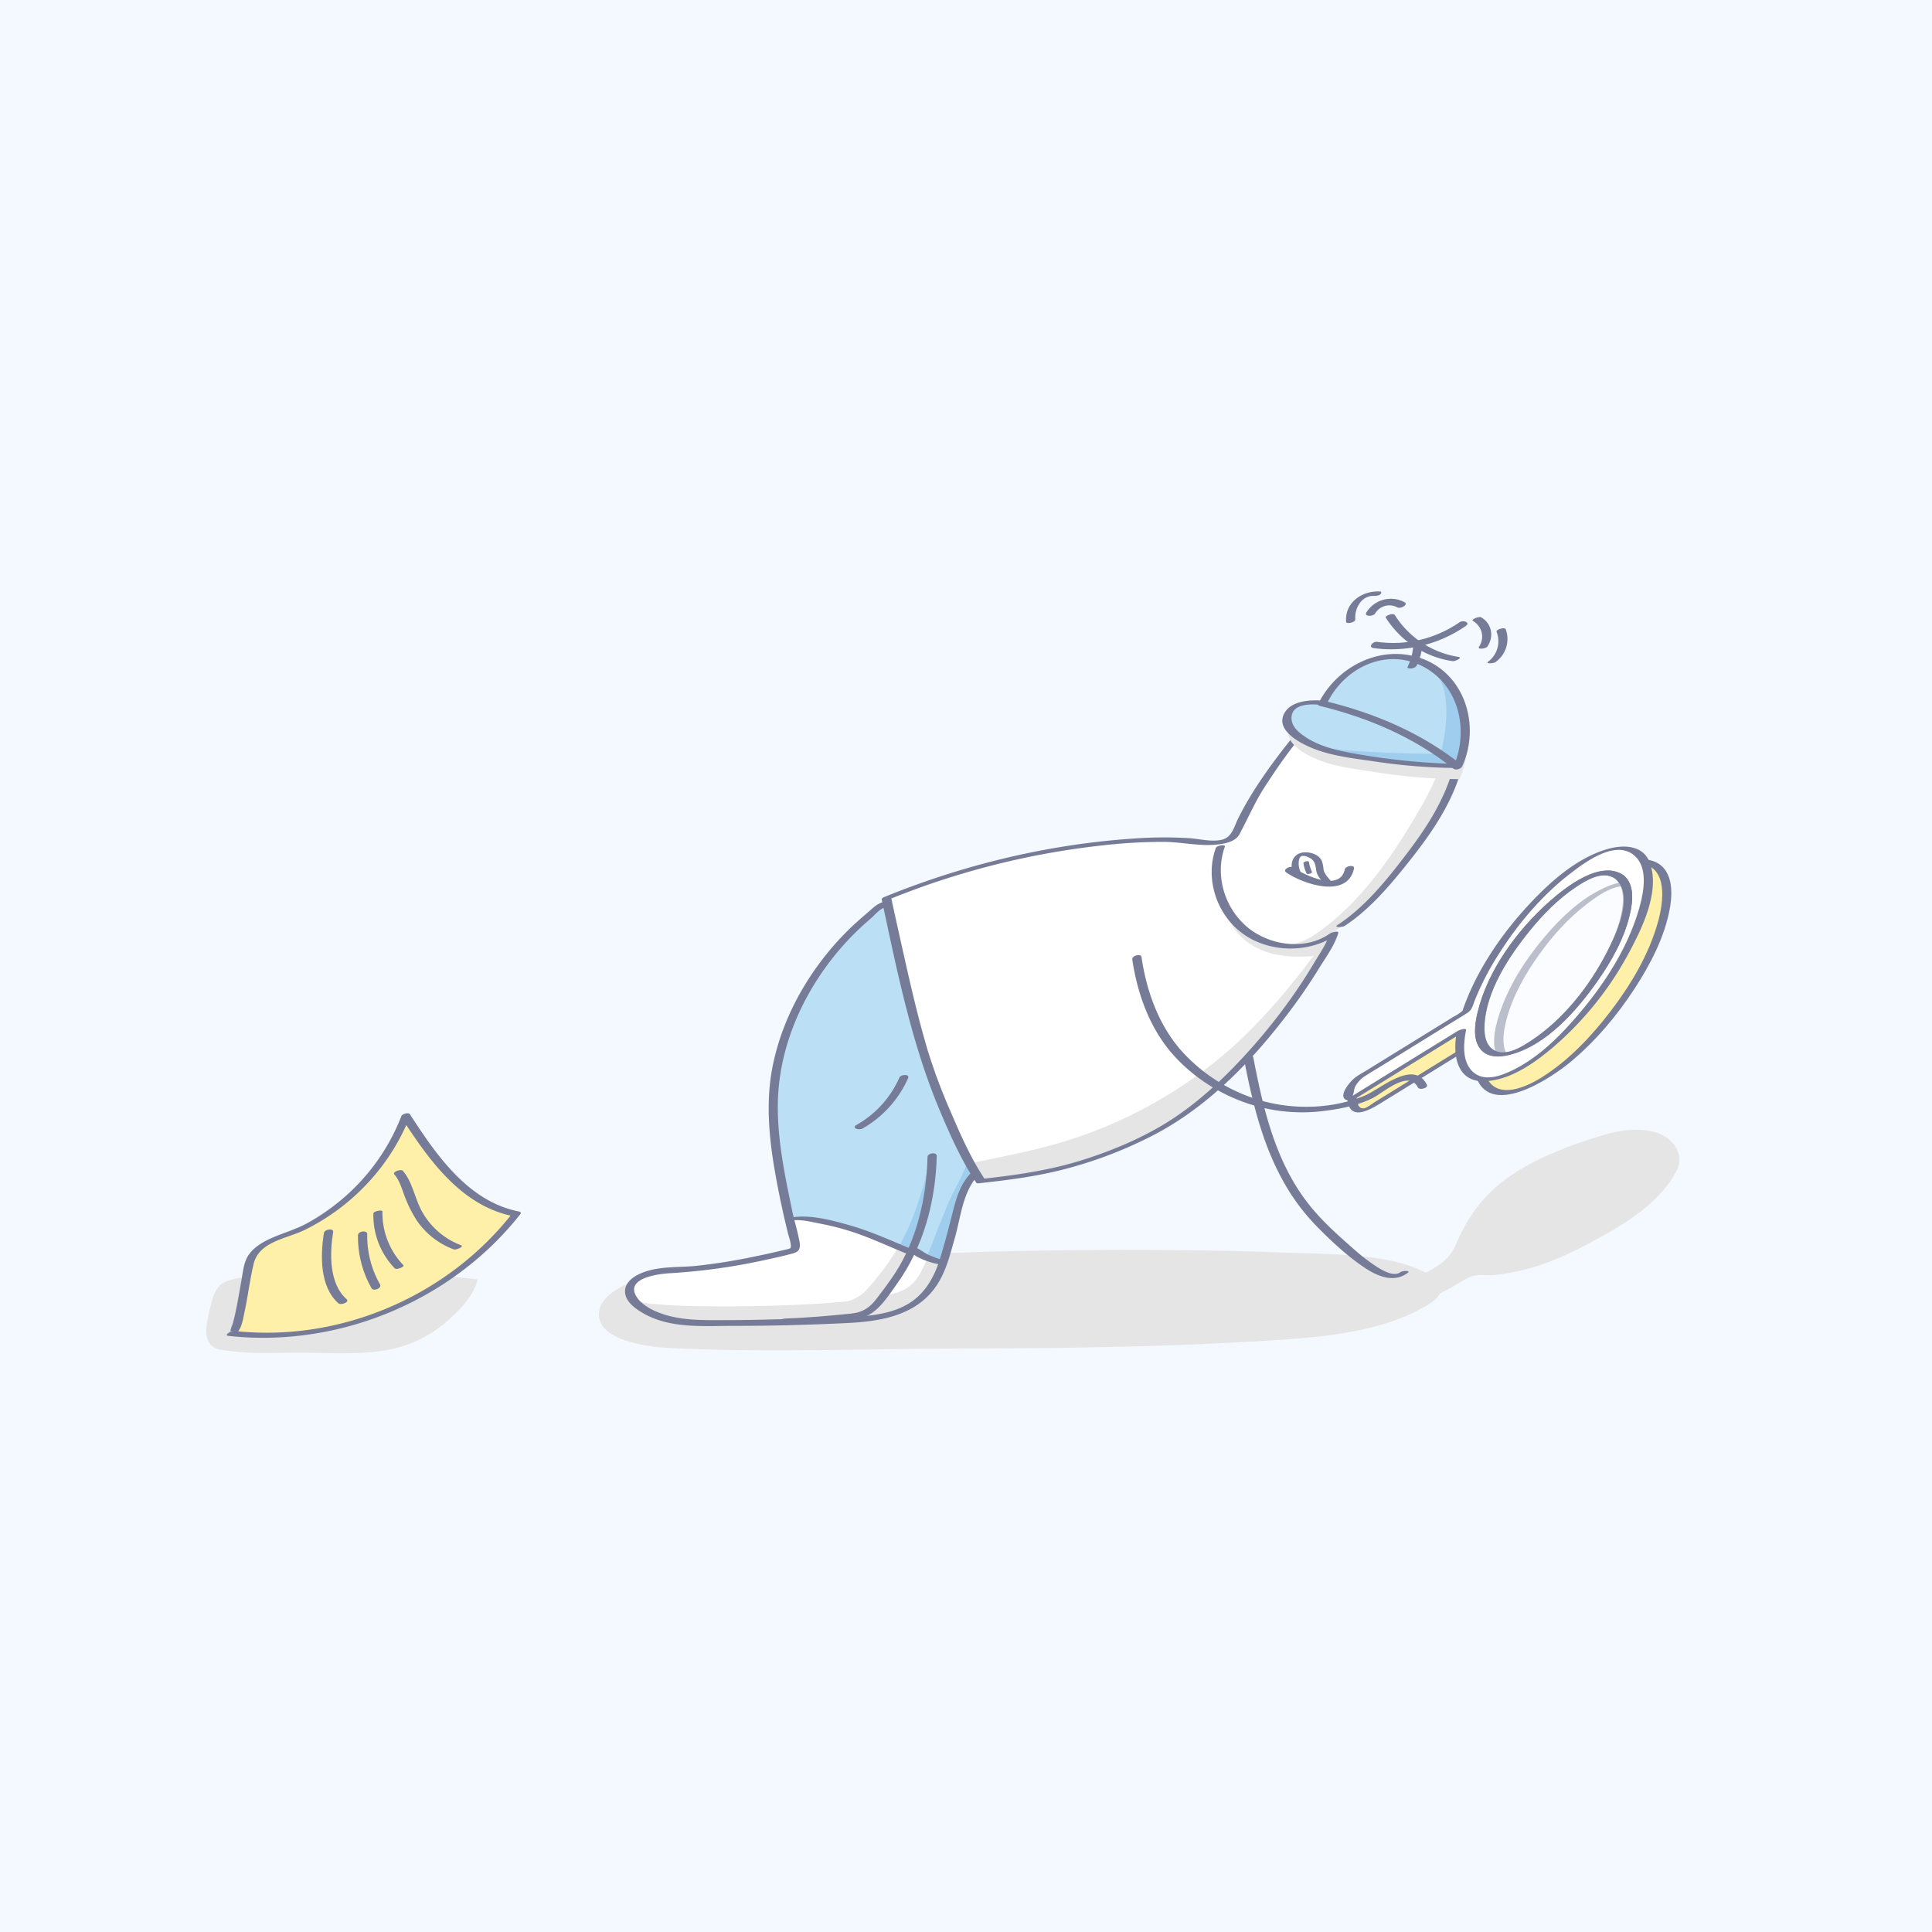 <svg xmlns="http://www.w3.org/2000/svg" viewBox="0 0 1200 1200"><defs><style>.cls-1{fill:#fff;}.cls-2{fill:#f4f8ff;}.cls-3{fill:#e5e5e5;}.cls-4{fill:#9fcded;}.cls-5{fill:#bbdff5;}.cls-6{fill:#767c97;}.cls-7{fill:#fff0a9;}.cls-8{opacity:0.5;}</style></defs><title>not-found</title><g id="Calque_2" data-name="Calque 2"><g id="ëÎÓÈ_1" data-name="ëÎÓÈ 1"><rect class="cls-2" width="1200" height="1200"/></g><g id="ëÎÓÈ_8" data-name="ëÎÓÈ 8"><path class="cls-2" d="M891.35,1069.19c25.35-4.8,329.89-48,307.47-366.85s-50.55-414.7-169-449.78-406.21-201.07-632-43.24S-71.75,508.7,25,760.71s112.55,336.06,364.87,323.2S770.83,1092,891.35,1069.19Z"/><path class="cls-3" d="M507.78,838.61c-31.07.29-62.13.19-92.93-1.39-12.17-.62-47.52-4.82-42.35-24.46,3.31-12.53,28.13-20.34,38.94-22.71,22.31-4.88,46.74-4.33,69.9-6,71.18-5.11,142.77-7.73,214.3-7.69,32,0,65.33.18,97.74,1.49,29.48,1.19,68.74.13,92.09,12.62.83.45,1.64.91,2.44,1.39,4.62,2.8,7.76,6.84,6.6,10.81-1,3.4-4.88,6.21-9,8.59-27.21,15.88-62,19.22-97.65,21.42-62.94,3.9-126,4.79-189.07,4.9C568.62,837.65,538.2,838.32,507.78,838.61Z"/><path class="cls-3" d="M165.75,840.35a168.07,168.07,0,0,1-28.58-2c-13.45-2.33-8.4-17.74-6.47-26.75,3.69-17.23,9.72-16.28,26.46-19.24A323.16,323.16,0,0,1,223,787.45a271.7,271.7,0,0,1,30.08,2.14c14.66,2.08,29,3.35,43.59,5.14-1.74,7.2-6.35,13.39-11.47,18.75-27.51,28.83-54.32,27.59-91.46,26.75C184.46,840,175.1,840.35,165.75,840.35Z"/><path class="cls-3" d="M1008.28,760.06c-4.16,2.67-8.49,5.2-12.89,7.63-19.48,10.77-40.06,21.46-67.36,24.24-4.8.49-9.87-.74-14.35,1-5.13,2-10,5.7-14.93,8.22-9.82,5-20.1,9.4-31,11.49-3.59.69-6.68,2-7.49-2.23-.49-2.58,1.22-5.38,2.8-7.23,3.72-4.34,9.71-6.53,14.73-8.93,11.45-5.48,21.74-10.05,26.26-20.78,6.88-16.38,16.46-30.38,31.69-41.45,14.15-10.29,32.4-18.12,51.16-24.2,9.76-3.17,21.15-7.14,34.39-5.85,18.43,1.79,25.25,15.26,20.28,24.86C1034.48,740.54,1022.29,751.09,1008.28,760.06Z"/><path class="cls-3" d="M496,624a152.65,152.65,0,0,0-13.34,38.73c-6.05,31,1,62.21,7.16,92.61,1.19,5.85,3.66,12.28,4.06,18.2.21,3.07-.28,2.86-3.5,3.7-2.89.75-5.82,1.42-8.73,2.09q-9.23,2.11-18.51,3.91c-11,2.12-22.16,3.92-33.37,5-9.89.94-20.6,0-30,3.77-2.93,1.18-5.83,2.87-7.47,5.57-5.46,9,9.35,17.15,15.94,19.62,15.06,5.65,32.36,4.38,48.15,4.44,23,.08,46-1.68,68.95-1.68,15.49-.79,32-2.22,44.3-11.6,11.72-8.9,16.29-22,19.51-35.82,3.76-16.13,11.85-32.59,12.22-49.29.38-17.43-8.78-33.4-16.09-49.24a330.56,330.56,0,0,1-18.72-53.32c-4.53-16.92-5.3-37.71-12-53.71-4.08-9.72-8.19-3.69-15.08,2.08A173.39,173.39,0,0,0,496,624Z"/><path class="cls-1" d="M496,624a152.65,152.65,0,0,0-13.34,38.73c-6.05,31,1,62.21,7.16,92.61,1.19,5.85,3.66,12.28,4.06,18.2.21,3.07-.28,2.86-3.5,3.7-2.89.75-5.82,1.42-8.73,2.09q-9.23,2.11-18.51,3.91c-11,2.12-22.16,3.92-33.37,5-9.89.94-20.6,0-30,3.77-2.93,1.18-5.82,2.87-7.47,5.57-7.66,12.57,14.25,12.15,20.69,12.89,13,1.48,128.3,2.87,149.7-10.05,9.76-5.9,12.87-18.62,16.89-29.3q4.71-12.57,10-24.92c3.39-8,9-16.58,11.38-24.85,1.94-6.89-2.21-16.84-4.68-23.26-3.17-8.24-7.26-16.07-11-24.08a330.56,330.56,0,0,1-18.72-53.32c-4.53-16.92-5.3-37.71-12-53.71-4.08-9.72-8.19-3.69-15.08,2.08A173.39,173.39,0,0,0,496,624Z"/><path class="cls-3" d="M578.89,719.26c.81,10.27-1.68,21.82-4,31.77a152.71,152.71,0,0,1-10.93,30.84c-4.35,9-11.15,17.39-17,25.42-4.13,5.66-9.28,9.79-16.33,10.39q-21.76,1.83-43.6,2.55c.78,0,3.14-3.47,3.63-4a49.28,49.28,0,0,1,4.32-4.79c1.71-1.44,3.07-1,5.37-.93,11.86.31,29,.45,37.5-9a166.08,166.08,0,0,0,21.89-29.83c6.49-11.58,10.55-24.13,14.33-36.79C574.66,732.72,577.18,719.26,578.89,719.26Z"/><path class="cls-4" d="M490.24,757.44a7.67,7.67,0,0,1,2.66-.4c24.76.36,48.08,9.5,70.79,19.83,3,1.35,6.24,2,9.32,3.17l10.49,3.81a3.24,3.24,0,0,0,1.85.29c1.32-.31,1.72-3.77,2-4.88.63-2.23,1.2-4.47,1.73-6.73,2.27-9.75,5.93-19.11,8.66-28.74.75-2.63,6.54-16.39,6.62-18.21.05-1.15-3.68-11.8-4.25-14.51A84.42,84.42,0,0,0,596,697.55c-3.16-8-7.14-15.71-10.75-23.55a330.56,330.56,0,0,1-18.72-53.32c-4.53-16.92-5.3-37.71-12-53.71-4.08-9.72-8.19-3.69-15.08,2.08A173.39,173.39,0,0,0,496,624a152.65,152.65,0,0,0-13.34,38.73c-6.05,31,1,62.21,7.16,92.61C489.91,756,490.07,756.73,490.24,757.44Z"/><path class="cls-5" d="M490.24,757.44a7.67,7.67,0,0,1,2.66-.4c25.47.37,49.41,10,72.75,20.72C568.93,779.27,576,780,576,780c.91-2.51,2.63-6.49,3.54-8.9q4.71-12.57,10-24.92c3.39-8,9-16.58,11.38-24.85,1.94-6.89-2.21-16.84-4.68-23.26-3.17-8.24-7.26-16.07-11-24.08a330.56,330.56,0,0,1-18.72-53.32c-4.53-16.92-5.3-37.71-12-53.71-4.08-9.72-8.19-3.69-15.08,2.08A173.39,173.39,0,0,0,496,624a152.65,152.65,0,0,0-13.34,38.73c-6.05,31,1,62.21,7.16,92.61C489.91,756,490.07,756.73,490.24,757.44Z"/><path class="cls-4" d="M565.9,777.57a152.61,152.61,0,0,0,9-26.54c2.36-9.95,4.85-21.5,4-31.77-1.71,0-4.23,13.46-4.87,15.62-3.78,12.66-7.84,25.21-14.33,36.79-.56,1-1.16,2-1.75,3C560.54,775.76,563.22,776.68,565.9,777.57Z"/><path class="cls-6" d="M490.47,758.29c5.88-1.42,14.17.83,19.95,1.93a154,154,0,0,1,17.31,4.4c12.14,3.81,23.51,9.25,35.27,14,1.53.62,4-.17,5.25-1.18.51-.42.77-1,1.27-1.43l-5.25,1.19c2.28,1.09,4.11,2.82,6.4,3.92a47.88,47.88,0,0,0,12.34,4.1c1.33.21,6.16-1.94,4.68-2.18-3.47-.54-7-2-10.25-3.34-2.91-1.14-5-3.1-7.81-4.43-1.45-.69-4.09.22-5.25,1.19-.5.41-.8,1-1.27,1.43l5.25-1.19c-13.63-5.52-26.79-11.78-41-15.77-11.14-3.13-25.79-7.15-37.35-4.36-3.32.8-2.89,2.52.46,1.71Z"/><path class="cls-6" d="M576.09,718.58c-.58,25-6.54,51.63-20.48,72.71-3.46,5.22-7.25,10.28-11.06,15.25-4.38,5.72-8.69,8.62-16,9.37-13.71,1.42-27.52,2.58-41.3,3.09-3.14.12-4.46,4.07-.57,3.93,8.05-.3,16.08-.88,24.11-1.57,7.23-.62,14.85-.68,22-2.08,11.66-2.29,17.91-12.95,24.35-21.89,16.45-22.85,24-51.36,24.69-79.31.06-2.82-5.69-1.9-5.74.5Z"/><path class="cls-6" d="M535.62,701A67.17,67.17,0,0,0,564,669.75c1.25-2.8-4.45-2.51-5.38-.44a62.72,62.72,0,0,1-26.66,29.41c-3.33,1.88,1.51,3.47,3.68,2.24Z"/><path class="cls-6" d="M549,560.18c-3.48.77-6,3-8.58,5.31-4.33,3.77-8.71,7.48-12.82,11.49a176.59,176.59,0,0,0-20.56,24c-12.79,17.9-22.34,38.38-26.88,60-4.92,23.38-2.41,47.31,1.85,70.57,2.13,11.67,4.63,23.22,7.48,34.73.43,1.75,2.39,7.25,1.49,8.91-.26.47-4.33,1.27-5.48,1.54q-8.32,2-16.7,3.7a369.9,369.9,0,0,1-36.54,5.84c-10.34,1-21.09.19-31.1,3.44-5.67,1.84-13.22,5.8-12.94,12.81.25,6.08,6.65,10.5,11.4,13.22,16.66,9.56,37.2,7.8,55.66,7.78,23.78,0,47.8-.59,71.54-1.79,20.2-1,41.83-4.7,54.29-22.37,6.4-9.06,8.91-19.8,11.92-30.29,3.64-12.69,4.89-28.46,14.1-38.59,2.33-2.55-3.16-2.9-4.65-1.27-5.86,6.44-8.32,14.25-10.44,22.53-2.65,10.34-5.26,20.73-8.47,30.91-3.08,9.75-8.15,19.12-16.56,25.26-8.19,6-18.36,8.23-28.28,9.33-20.57,2.28-41.83,1.76-62.53,2.36-11,.32-22,.36-32.93.36-10.25,0-20.69-.34-30.54-3.44-6.16-1.94-13.87-5.49-17.41-11.19-7.21-11.63,14-14.14,20.9-14.52a377.35,377.35,0,0,0,59.64-8.36c5-1.08,10-2.17,14.89-3.47,1.91-.5,4.35-.92,5.45-2.77,1.33-2.24.16-6.09-.31-8.38-1.07-5.18-2.69-10.22-3.76-15.4-4.59-22.08-9.37-44.55-9-67.22.41-24,7.58-47.35,19.32-68.23a169.93,169.93,0,0,1,20.36-28.73q5.56-6.34,11.74-12.13c2.08-1.95,4.21-3.82,6.37-5.68,2.53-2.18,5.61-6.12,9-6.87,3.51-.78,2.59-4.1-.89-3.32Z"/><path class="cls-3" d="M550.54,558a499.09,499.09,0,0,1,139.79-34.71c25.32-2.48,52-3.19,76.8,3.57,27.51,7.52,42.93,28.25,59,50.76.94,1.31,1.91,2.79,1.7,4.38-.17,1.23-1.21,2.11-1.8,3.2a345.3,345.3,0,0,1-48.75,68.57c-25,27.64-55.75,50.08-90.67,63.45-25.05,9.6-51.08,13.31-77.57,16.36C597.19,716.15,580.89,677,574.5,657,566.3,631.4,550.54,558,550.54,558Z"/><path class="cls-1" d="M792.62,592.84A62.08,62.08,0,0,0,801,594a85.16,85.16,0,0,0,8.75.14c.44,0,6.28-.09,6.3-.54,0,.58-1.19,1.51-1.56,1.94-1.15,1.34-2.13,2.8-3.21,4.2-1.44,1.86-2.88,3.72-4.34,5.57q-4.37,5.54-8.89,10.94t-9.22,10.64q-4.71,5.24-9.62,10.27T769.14,647q-5.16,4.82-10.58,9.35-3.24,2.71-6.57,5.31a282.37,282.37,0,0,1-90,47.05c-19.51,6-39.62,9.72-59.56,13.92,0,0-1.17-2-3.66-7-3.4-6.72-6.55-13.56-9.56-20.45A399.21,399.21,0,0,1,574.49,657c-8.2-25.65-24-99-24-99a499.09,499.09,0,0,1,139.79-34.71c22.66-2.22,46.43-3,68.93,1.7a8,8,0,0,0-1.69,3,41.17,41.17,0,0,0-1.43,7.56c-.56,5-.92,10.55.28,15.51a35.48,35.48,0,0,1,1,3.87,13.32,13.32,0,0,0,.68,3.79c1.3,3.11,2.41,6.23,3.71,9.35a41.24,41.24,0,0,0,10.08,14.68A44.11,44.11,0,0,0,792.62,592.84Z"/><path class="cls-3" d="M898.54,420.48c-22.07-16.71-63.91,1.36-93.45,40.36-.68.91-4.09,5.4-5.29,7a294,294,0,0,0-20.74,30.67c-2.34,4.07-4.54,8.22-6.48,12.49-.84,1.86-1.54,3.77-2.37,5.62-1.28,2.9-4.34,4.85-7.22,5.89a8.48,8.48,0,0,0-5.42,5.46,41.17,41.17,0,0,0-1.43,7.56c-.56,5-.92,10.55.28,15.51a49.19,49.19,0,0,0,3.78,10.24,63.26,63.26,0,0,0,8.93,13.19c5.76,6.63,12.53,10.48,20.93,13.11,7.58,2.38,17.12.57,24.5-1.68,6.4-2,12-5.73,17.43-9.6,4.7-3.36,9.48-6.58,13.89-10.33,8.78-7.47,16.55-16.1,23.88-25q5.12-6.21,10-12.63l5.29-7C914.55,482.36,920.6,437.19,898.54,420.48Z"/><path class="cls-1" d="M898.54,420.48l-.39-.29a31.34,31.34,0,0,0-10.32-4.82c-8.35-2.16-17.27-1-25.41,1.5-22.23,6.84-41.16,23.46-55.34,41.41-.67.84-1.33,1.7-2,2.56s-4.09,5.4-5.29,7a294,294,0,0,0-20.74,30.67c-2.34,4.07-4.54,8.22-6.48,12.49-.84,1.86-1.54,3.77-2.37,5.62-1.28,2.9-4.34,4.85-7.22,5.89a8.48,8.48,0,0,0-5.42,5.46,41.17,41.17,0,0,0-1.43,7.56c-.56,5-.92,10.55.28,15.51a49.19,49.19,0,0,0,3.78,10.24,63.26,63.26,0,0,0,8.93,13.19c5.76,6.63,12.53,10.48,20.93,13.11,4.3,1.35,8.64-.31,12.89-1.2A37.52,37.52,0,0,0,816,580.93c28.9-19.16,50.14-50.85,67.09-80.54A152.15,152.15,0,0,0,893,480,198.41,198.41,0,0,0,901.92,450c1.09-5.06,1.33-10.62,1.89-15.79C904.55,427.45,903.72,424.27,898.54,420.48Z"/><path class="cls-6" d="M835.14,575.13c14-9.16,25.49-22.06,36-35,12.47-15.39,24.55-31.36,32.23-49.76,10-24,16.3-68.36-18.45-75.25-13.58-2.7-27.9,1.72-40,7.81-16.86,8.52-31.36,21.62-43.09,36.31-12.14,15.21-23.78,31.25-32.58,48.65-2.69,5.31-3.81,12-10.13,13.62s-13.71-.43-20.16-.88a255,255,0,0,0-34,.15c-53.28,3.49-106.1,16.15-155.51,36.3-.55.23-2,.82-1.79,1.66,9.47,44,18.31,88.7,35.8,130.37C590,704.7,597,720.54,606.38,734.62c.37.54,1.72.32,2.2.27,19.95-2.19,39.34-4.7,58.66-10.35a263,263,0,0,0,51.92-20.94c33-17.89,59.88-46.17,82.21-75.9q9.51-12.65,17.83-26.14c4.23-6.88,9.71-14.24,12-22,.59-1.94-4.52-.21-5,.16-16.17,11.49-40.3,7.33-54-6.16-12.48-12.3-17.34-31.14-11.41-47.71.53-1.48-5-.81-5.64.86-7.19,20.1,1.29,43.73,19.44,55,16.62,10.33,40.08,9.91,56.06-1.45l-5,.16c-1.81,6-5.93,11.75-9.11,17.12q-7.17,12.06-15.34,23.49a362.78,362.78,0,0,1-33.69,40.53c-13.11,13.62-27.46,26.28-43.62,36.17-15.59,9.54-32.69,16.71-50.06,22.31-21.11,6.81-42.32,9.81-64.28,12.22l2.2.26c-8.5-12.7-14.84-27-20.85-41a361,361,0,0,1-14.71-39.2c-7.23-24.32-12.59-49.26-18.12-74q-2.35-10.55-4.64-21.1l-1.79,1.66A494.39,494.39,0,0,1,685.54,525,334,334,0,0,1,723,522.9c10.37.07,21.11,2.62,31.4,1.79,5.08-.41,12.72-1.5,15.35-6.35,5.38-9.93,9.64-20.11,15.85-29.67,18.69-28.78,44.39-64,80.42-70.76,13.87-2.6,28.14,1.86,35,14.84,7.37,13.87,5.38,31.17,1.2,45.67-5.86,20.38-17.51,37.61-30.3,54.23-11.85,15.4-24.8,31.21-41.24,41.94-2.49,1.63,3.21,1.36,4.46.54Z"/><path class="cls-6" d="M808.2,542.39a12.53,12.53,0,0,1-1.55-6.81c.08-1,.35-2.81,1.24-3.5,1.59-1.25,4.88.26,6.32,1.21,2.58,1.71,2.88,4.29,3.29,7.12.56,3.85,2.72,5.44,5,8.51.77,1,5-.41,4.15-1.64-1.86-2.53-4.07-4.17-4.59-7.39a20.66,20.66,0,0,0-1.07-5.18c-1.71-3.84-6.72-5.49-10.66-5.31-7.78.35-9.89,8-6.54,14.18.72,1.33,5-.18,4.44-1.19Z"/><path class="cls-6" d="M798.81,541.84c10.26,7.22,38.09,16.75,42.2-2.41.55-2.53-5.23-1.74-5.73.55-3,14.21-25.16,3.62-32-1.21-1.83-1.29-6.94,1.31-4.44,3.07Z"/><path class="cls-6" d="M809.59,536.26a23.27,23.27,0,0,0,1.87,6.15c.49,1.06,3.82,0,3.41-.92a23.09,23.09,0,0,1-1.87-6.14c-.16-1-3.59-.22-3.41.91Z"/><path class="cls-6" d="M772.72,658.05c7.22,37.7,17.15,74.79,44.59,103.08,9.15,9.43,19.6,19.18,30.58,26.46,7.85,5.2,17.89,9.38,26.36,3.08,2.41-1.79-3.24-1.39-4.44-.5-4.62,3.43-12.74-2.09-16.59-4.64a118.49,118.49,0,0,1-12.5-9.83c-9.62-8.41-19.13-16.9-27.17-26.89-21.17-26.3-28.93-59.83-35.15-92.28-.29-1.52-6-.18-5.68,1.52Z"/><path class="cls-7" d="M840.09,682.11a3.24,3.24,0,0,0-.19,1.8c1.61,10.47,9.47,4.88,14.72,1.64l22.87-14.12,22.71-14q5.67-3.51,11.35-7c2.38-1.46,2.81-1.31,2.53-4a28.09,28.09,0,0,0-1.71-6.28c-14.76,6.72-29.65,13.5-42.71,23.12C864.51,667,840.89,680.38,840.09,682.11Z"/><path class="cls-7" d="M933.32,663c-3.9,1.35-7.42,2.53-11.06,3.89-1.87.7-3,2.11-1.75,4.53a16.82,16.82,0,0,0,4.31,4.35c14.76,11.15,50.11-10.66,78.79-48.62s40-77.92,25.24-89.07c-2-1.52-7.58-5-9.64-2.32-2.29,3,.84,10.09.83,13.51a104.64,104.64,0,0,1-3.3,25.52C1012.47,591.48,979.36,647.07,933.32,663Z"/><path class="cls-6" d="M836.86,682.67c1.5,15.5,16.19,5.33,23.76.66l56.51-34.87c2.4-1.48-3.27-1-4.38-.26l-40.3,24.87q-9.54,5.88-19.07,11.76c-1.81,1.12-4.37,3.37-6.5,3.56-3.63.31-4.06-4.43-4.33-7.24-.12-1.16-5.84-.09-5.69,1.52Z"/><path class="cls-6" d="M916.3,667.09c8,28.62,46.72,2.87,59.11-7.42,15.59-13,28.89-28.74,39.92-45.71,9.82-15.11,18.72-32.11,21.89-50,2.22-12.53,1.07-27.69-14.08-30-1.36-.2-6.55,2.07-3.64,2.5,16.76,2.52,13.59,24.16,10.42,35.75-5.56,20.33-16.85,39.25-29.55,55.88-12,15.69-26.11,30.64-42.93,41.17-11.54,7.21-30.31,14.67-35.46-3.7-.4-1.44-6.08.09-5.68,1.52Z"/><path class="cls-6" d="M938.79,658.28c-7.28-6-5-17.77-2.91-25.65,3.87-14.31,11.45-27.63,20-39.61s18.76-23.33,30.65-32.21c6.88-5.14,19.71-14.46,28.48-8.37,1.49,1,6.57-1.23,5.31-2.11-7.78-5.4-18.49-1.65-26.1,2.19-14,7-25.74,18.52-35.66,30.39-11.49,13.75-21.62,29.6-27.21,46.72-3,9-6.57,23.61,2.11,30.75,1.38,1.14,6.59-1,5.31-2.1Z"/><path class="cls-1" d="M841.43,681.21l66.27-40.89-.66,3.33c-1.53,11,.3,19.55,6,23.83,14.77,11.16,50.11-10.65,78.79-48.61s40-77.92,25.24-89.08-50.11,10.66-78.79,48.62c-12.87,17-22.24,34.47-27.33,49.53L845,668.61a19.28,19.28,0,0,0-7.36,9.74C836.65,681.83,838.35,683.11,841.43,681.21Zm164.36-136.54c11.58,8.74,2.7,40.07-19.78,69.83s-50.2,46.85-61.77,38.11-2.7-40.07,19.78-69.83S994.22,535.92,1005.79,544.67Z"/><path class="cls-6" d="M843.61,681.32l66.27-40.89-5,.37c-2.75,13.94-.34,31.34,17.13,30.77,16.05-.53,31.16-11.35,42.91-21.32A204.26,204.26,0,0,0,1012,591.34c8-14.92,18.71-37,13.1-54.47-4-12.63-17.56-12.46-28.19-9.06-18.24,5.85-33.87,19.77-46.72,33.47C932.82,579.84,917.62,602,909,626c-.8,2.24-.15,1.36-1.61,2.69a31.84,31.84,0,0,1-4.67,2.88l-15.63,9.65-38.19,23.56c-2.93,1.81-6.25,3.47-8.75,5.87-2.05,2-8,9-4.94,11.93,2,1.88,5.93,0,7.9-.94,3.38-1.64-1.9-1.5-3.29-.82,1-.47,1.14-4.4,1.8-5.67a18.09,18.09,0,0,1,5.6-6.41c.39-.28.82-.49,1.22-.75,2.92-1.91,5.94-3.66,8.9-5.49l29.78-18.38c8-5,16.14-9.85,24.13-14.89,3.22-2,3.46-4.66,4.95-8.35a174.86,174.86,0,0,1,14.73-28.31c11.94-18.8,26.81-36.46,44.54-50.08,9.1-7,27.2-20.55,38.92-11.7,10.88,8.22,5.77,27.39,2.35,37.9-6.78,20.83-18.9,40.14-32.69,57-13.27,16.23-30,33.75-50,41.41-6,2.31-13.45,3.55-18.79-1-7.3-6.23-6.33-17.82-4.66-26.25.33-1.68-4.47,0-5,.37l-66.28,40.89C836.86,682.57,842.52,682,843.61,681.32Z"/><path class="cls-6" d="M1003.12,545.65c5.55,4.57,5.4,12.8,4.38,19.29-1.49,9.43-5.29,18.51-9.64,26.94-10.79,20.88-26.73,41.14-46.41,54.32-6.06,4.06-15.64,10.21-23.13,6.33-5.47-2.84-6.5-9.67-6.29-15.22.8-21.65,15.34-43.57,28.51-59.74,8.1-10,17.35-19.32,28-26.5,6.6-4.43,16.8-10.79,24.54-5.42,1.32.92,6.21-1.36,5.35-2-13.93-9.67-35.59,7.19-45.41,15.79-20.24,17.73-39,43-45.29,69.57-1.66,7.07-3.12,16.63,1.93,22.73,4.32,5.21,11.81,4.82,17.77,3.32,22.55-5.67,41-26.6,54-44.67,9.07-12.65,17.21-26.93,20.81-42.2,1.87-7.9,3.28-18.72-3.78-24.54C1007.26,542.69,1002.21,544.9,1003.12,545.65Z"/><g class="cls-8"><ellipse class="cls-1" cx="965.01" cy="598.64" rx="67.64" ry="26.31" transform="translate(-94.35 1007.74) rotate(-52.93)"/></g><path class="cls-6" d="M1003.13,545.7c12.5,10.29.28,35.36-5.29,46.13-10.75,20.81-26.77,41.15-46.43,54.24-5.9,3.93-15.32,9.95-22.71,6.58-5.77-2.64-6.89-9.67-6.67-15.34.84-21.66,15.37-43.5,28.54-59.65,8.11-9.95,17.34-19.29,28-26.45,6.48-4.34,16.91-10.8,24.52-5.51,1.43,1,6.46-1.27,5.32-2.06-14.4-10-36.41,7.67-46.4,16.62-19.74,17.68-38.11,42.55-44.29,68.74-1.67,7.07-3.1,16.72,2,22.83,4.32,5.22,11.82,4.95,17.81,3.45,23-5.76,42.06-27.7,55-46.25,8.58-12.3,16.29-26,19.76-40.75,1.86-7.9,3.26-18.82-3.82-24.64C1007.13,542.55,1002,544.73,1003.13,545.7Z"/><path class="cls-6" d="M703.26,595.85c2.92,19.78,9.82,40,22.48,55.78,11.35,14.12,26.79,25,43.56,31.67A106.63,106.63,0,0,0,823,689.94c10-1.27,20.57-3.39,29.61-7.92,6.75-3.39,22.26-17.74,28-6.7,1.1,2.13,6.66.36,5.69-1.52-8.36-16.21-29,2.75-38.78,6.77-20.32,8.38-44.71,8.93-65.6,2.6A105.37,105.37,0,0,1,733.22,652C719.36,636,712,615,709,594.33c-.33-2.18-6-.83-5.69,1.52Z"/><path class="cls-3" d="M800.45,452.77c-1.87,6.8,5.16,12.22,10,15.11,13.87,8.25,30.16,9.49,45.74,12a345.38,345.38,0,0,0,49.27,4.06l.74.58c11.62-24.75,2.26-53.62-20.91-64.49s-51.08.28-62.79,24.78l-.12-.05a36.57,36.57,0,0,0-12,.28C806.21,445.9,801.75,448.06,800.45,452.77Z"/><path class="cls-4" d="M799.65,444.59c-1.87,6.79,5.16,12.21,10,15.1,13.87,8.26,30.17,9.49,45.74,12a344,344,0,0,0,49.27,4.07c.25.19.5.38.74.58,11.62-24.75,2.26-53.63-20.91-64.5s-51.07.28-62.79,24.79l-.12-.06a36.85,36.85,0,0,0-12,.28C805.41,437.72,801,439.87,799.65,444.59Z"/><path class="cls-5" d="M799.65,444.59c-1.87,6.79,5.08,12.34,10,15.1,9.67,5.41,24.71,6.48,43.52,7.44,13.44.69,25,.91,41.48,1.16.24.2,13-45.59-10.16-56.46s-51.07.28-62.79,24.79l-.12-.06a36.85,36.85,0,0,0-12,.28C805.41,437.72,801,439.87,799.65,444.59Z"/><path class="cls-6" d="M824.38,436.59c11.27-23.06,38.91-35.33,62-21.19,20.88,12.77,25.76,40,16.17,61.31l5.48-1.47c-24.73-19.82-54.12-32.32-84.77-39.75-1.7-.42-6.66,2.19-3.51,2.95,30,7.28,58.8,19.58,83,39,1.44,1.16,4.75.16,5.48-1.46,11.4-25.33,1.79-57.74-25.87-67.23-25.24-8.66-52.35,5.44-63.68,28.63C818,438.87,823.53,438.33,824.38,436.59Z"/><path class="cls-6" d="M906.71,474.53a414.63,414.63,0,0,1-68.59-7.06c-9.79-1.82-19.86-4.51-28.14-10.28-3.47-2.42-7.39-5.82-7.76-10.33-.78-9.54,10.86-9.78,17.55-9.08,1.32.14,6.53-2.14,3.65-2.44-8-.84-21.09-.65-25.66,7.6-5.77,10.42,9.16,18.31,16.71,21.48,12.88,5.4,27.16,6.68,40.85,8.76A359.72,359.72,0,0,0,903.06,477c1.29,0,6.47-2.39,3.65-2.44Z"/><path class="cls-6" d="M879.93,413.39a34,34,0,0,0,3.46-12.85c.13-2-5.54-.82-5.65.83a34,34,0,0,1-3.46,12.85c-.54,1.1,1.94,1,2.38.95,1.15-.15,2.72-.65,3.27-1.78Z"/><path class="cls-6" d="M905.82,408a57.14,57.14,0,0,1-39.44-25.94c-1-1.6-6.35.48-5.68,1.53a59.43,59.43,0,0,0,41.53,27.07c1.47.23,6.59-2.19,3.59-2.66Z"/><path class="cls-6" d="M906.64,386.45a72.57,72.57,0,0,1-51.33,12.21c-2.65-.36-5.85,3.39-2,3.9a81.1,81.1,0,0,0,57.06-13.74c3.17-2.18-1.53-3.87-3.71-2.37Z"/><path class="cls-6" d="M923.86,401.6c4.18-6.23,2.81-14.2-3.78-18.12-1.57-.93-6.54,1.38-5.31,2.11,5.75,3.42,7.67,10.43,3.86,16.11-1.3,1.94,4.31,1.27,5.23-.1Z"/><path class="cls-6" d="M872.29,374a17.87,17.87,0,0,0-23.6,6.4c-1.67,2.62,4.11,2.7,5.43.63a10.31,10.31,0,0,1,13.78-3.77c2.18,1.1,7.17-1.86,4.39-3.26Z"/><path class="cls-6" d="M857,367.36c-11.12-.54-21.86,6.93-20.92,18.92.12,1.49,5.84.38,5.69-1.52-.55-6.88,3.89-15,11.66-14.65,1.21.06,3.15-.09,4-1.08.62-.7.94-1.6-.45-1.67Z"/><path class="cls-6" d="M928.91,411.22a17.51,17.51,0,0,0,6.31-20.37c-.59-1.55-6.2.19-5.69,1.52a15.85,15.85,0,0,1-5,18.44c-2.38,1.76,3.27,1.26,4.42.41Z"/><path class="cls-7" d="M252,693.11c17.14,26.42,37.67,55.2,68.66,60.8-41,52.75-110.51,81.91-176.91,74.25,5.1.59,9.34-41.78,12.27-46.94,6.55-11.5,20.48-12.64,31.81-18.28C216.75,748.55,240.48,723.38,252,693.11Z"/><path class="cls-6" d="M249.37,694.21c16.9,26,37.06,54.85,69.55,61.21l-.89-1.54c-40.52,51.55-107.26,80-172.52,72.78l-2.87,3.07c7.16-.26,8.1-9.63,9.28-15,2.15-9.89,3.27-20,5.68-29.85,3.36-13.75,20.46-15.52,31.35-20.79a134.57,134.57,0,0,0,37.28-27,131.58,131.58,0,0,0,28.62-44.27c.69-1.76-5-1.1-5.67.74a128.26,128.26,0,0,1-34,48.9,131.87,131.87,0,0,1-24.34,17.27c-7.9,4.34-16.59,6.44-24.63,10.4-5.34,2.63-11,6.56-13.36,12.25-1.75,4.14-2.18,9.12-3,13.5-1.14,6.37-2.19,12.76-3.55,19.08-.57,2.66-1.16,5.33-2,7.93a18.09,18.09,0,0,0-1,2.91c-.24,2.25-2.83,1,1.53.88-1.27,0-6.12,2.71-2.87,3.07,68.34,7.54,138.75-21.6,181.3-75.72.61-.78-.16-1.4-.89-1.54-31.62-6.19-51.36-35.16-67.76-60.4C253.67,690.49,248.14,692.31,249.37,694.21Z"/><path class="cls-6" d="M244.85,729.37c3.71,4.15,5,10.16,7.11,15.21a78.6,78.6,0,0,0,6.74,13.21A47.84,47.84,0,0,0,281.77,776c1.54.59,6.72-1.75,4.58-2.57a46.42,46.42,0,0,1-24.15-20.8c-4.48-7.94-6-18.61-12-25.42-1.17-1.32-6.58.69-5.3,2.12Z"/><path class="cls-6" d="M231.91,753.89a47.47,47.47,0,0,0,13.29,33.92c1,1.1,6.32-.95,5.35-2a46.76,46.76,0,0,1-13-33.46c0-1-5.66-.21-5.69,1.52Z"/><path class="cls-6" d="M222.37,767.11a64.25,64.25,0,0,0,8.43,33.07c1.16,2.06,6.62,0,5.23-2.43a60.63,60.63,0,0,1-7.92-31.14c0-2.82-5.7-1.88-5.74.5Z"/><path class="cls-6" d="M201.2,765.79c-2.24,13.92-2.63,33.44,8.93,43.65,1.74,1.54,7.1-.75,5.23-2.4-11.07-9.78-10.57-28.49-8.43-41.8.42-2.61-5.36-1.76-5.73.55Z"/></g></g></svg>